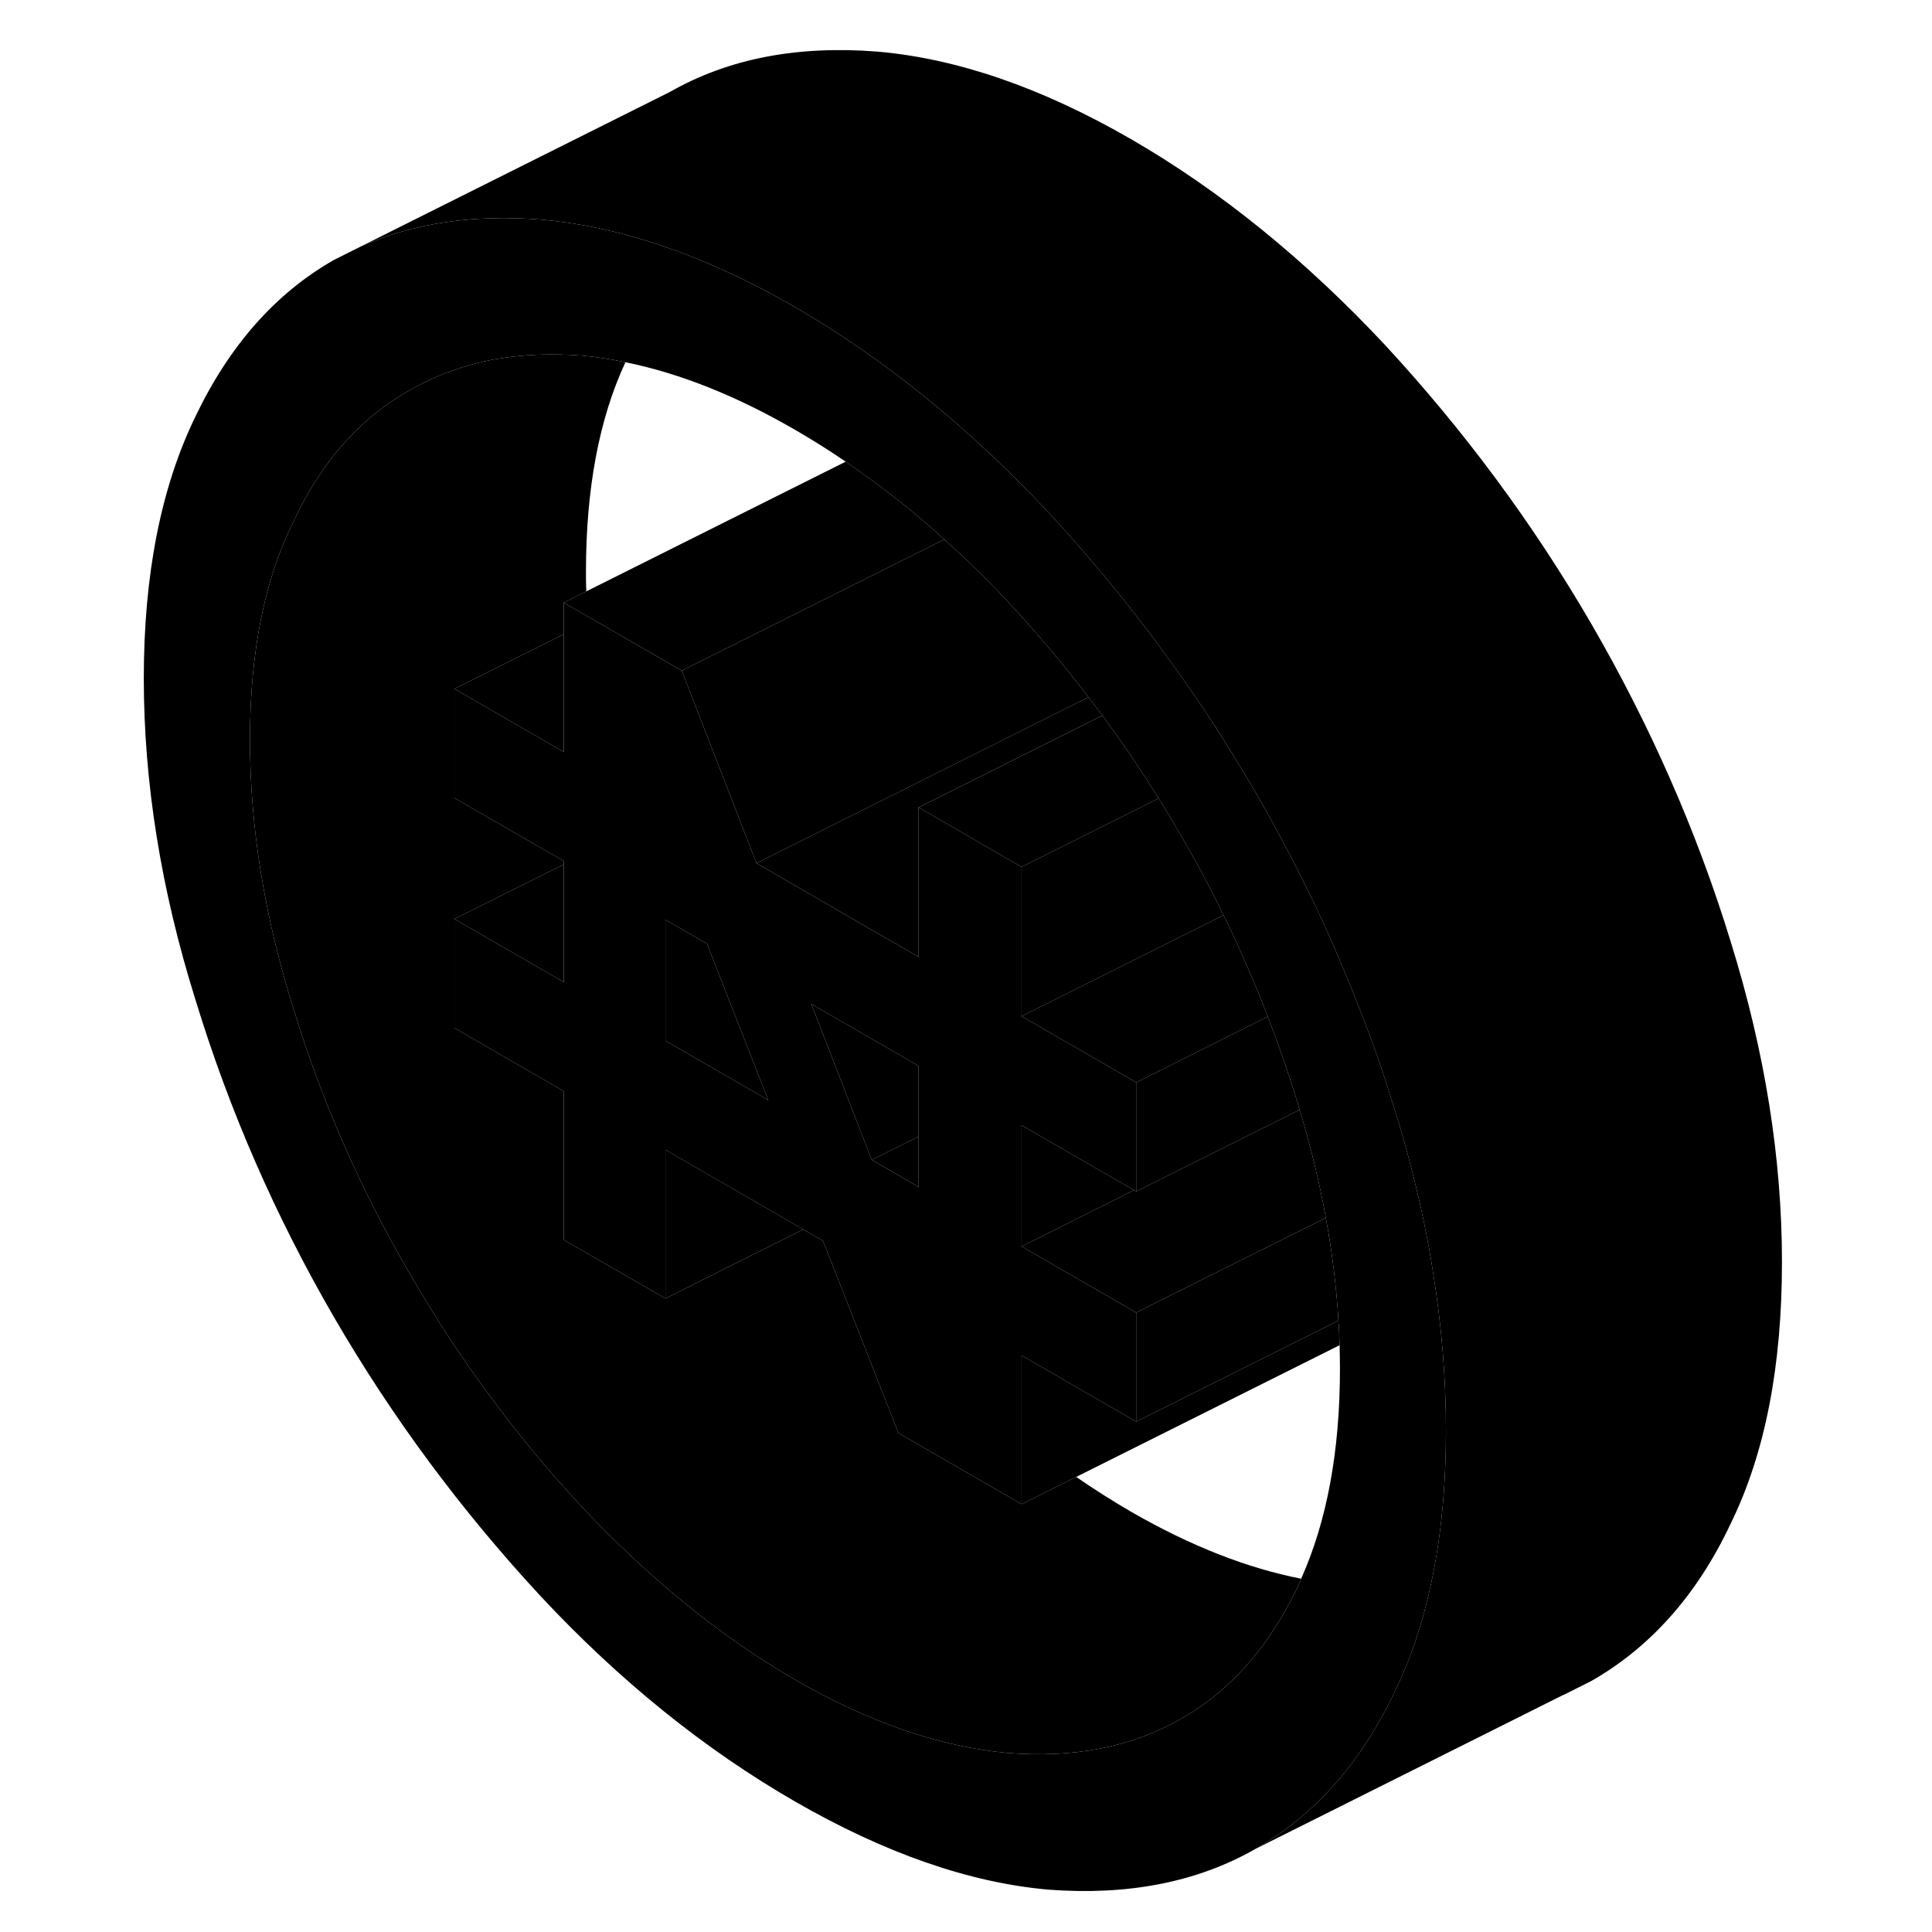 <svg width="24" height="24" viewBox="0 0 102 115" class="pr-icon-iso-duotone-secondary" xmlns="http://www.w3.org/2000/svg" stroke-width="1px" stroke-linecap="round" stroke-linejoin="round">
    <path d="M78.809 75.781C78.669 74.861 78.499 73.931 78.309 72.991C78.099 71.971 77.869 70.931 77.599 69.891C77.279 68.611 76.919 67.321 76.509 66.021C76.439 65.791 76.369 65.561 76.289 65.331C76.109 64.761 75.929 64.191 75.739 63.621C75.299 62.321 74.819 61.031 74.309 59.751C74.109 59.221 73.899 58.691 73.669 58.161C72.839 56.131 71.929 54.141 70.939 52.171C70.089 50.471 69.179 48.791 68.219 47.131C68.179 47.051 68.129 46.981 68.079 46.901C67.749 46.331 67.419 45.771 67.069 45.221C66.039 43.521 64.949 41.861 63.799 40.251C61.399 36.831 58.769 33.591 55.929 30.521C51.209 25.481 46.169 21.371 40.819 18.281C38.819 17.121 36.859 16.161 34.949 15.391C31.839 14.131 28.859 13.381 26.019 13.101C25.909 13.091 25.809 13.081 25.699 13.071C21.669 12.751 18.079 13.281 14.939 14.691L13.379 15.471C9.889 17.461 7.139 20.591 5.129 24.801C3.069 29.041 2.059 34.241 2.059 40.381C2.059 46.521 3.069 52.921 5.129 59.491C7.139 66.081 9.889 72.381 13.379 78.401C16.869 84.411 20.979 89.941 25.699 95.031C30.389 100.051 35.429 104.121 40.819 107.231C46.169 110.311 51.209 112.071 55.929 112.481C60.619 112.831 64.729 112.051 68.219 110.061C71.219 108.351 73.699 105.831 75.609 102.451C75.929 101.891 76.229 101.311 76.509 100.711C77.479 98.741 78.209 96.551 78.709 94.141C79.289 91.421 79.569 88.411 79.569 85.131C79.569 82.071 79.319 78.961 78.809 75.781ZM70.949 93.971C70.879 94.171 70.789 94.361 70.699 94.551C69.609 96.781 68.299 98.661 66.719 100.141C65.819 101.001 64.829 101.731 63.759 102.331C60.859 103.991 57.409 104.661 53.449 104.341C49.499 103.971 45.309 102.571 40.819 99.981C36.359 97.401 32.139 93.941 28.189 89.751C24.229 85.511 20.819 80.871 17.919 75.861C14.969 70.821 12.639 65.521 10.979 60.071C9.229 54.531 8.379 49.191 8.379 44.031C8.379 38.871 9.229 34.511 10.979 31.031C12.639 27.461 14.969 24.841 17.919 23.211C19.439 22.341 21.109 21.731 22.919 21.391C24.559 21.101 26.309 21.021 28.189 21.171C29.029 21.251 29.869 21.381 30.729 21.561C33.929 22.211 37.299 23.541 40.819 25.581C41.839 26.171 42.849 26.801 43.839 27.481C44.929 28.221 45.999 29.011 47.059 29.851C47.959 30.561 48.839 31.311 49.709 32.111C50.979 33.241 52.229 34.461 53.449 35.761C55.159 37.601 56.779 39.511 58.289 41.501C58.579 41.861 58.849 42.221 59.119 42.591C60.299 44.191 61.419 45.831 62.469 47.521C62.909 48.231 63.339 48.941 63.759 49.671C64.119 50.281 64.459 50.891 64.799 51.501C65.329 52.481 65.849 53.471 66.329 54.481C66.999 55.821 67.609 57.191 68.179 58.571C68.459 59.211 68.719 59.861 68.959 60.511C69.599 62.151 70.179 63.821 70.699 65.511C70.739 65.651 70.789 65.791 70.819 65.931C70.839 65.971 70.859 66.021 70.859 66.061C71.519 68.231 72.039 70.371 72.419 72.491C72.799 74.551 73.049 76.591 73.169 78.601C73.169 78.691 73.169 78.791 73.189 78.881C73.209 79.281 73.229 79.671 73.239 80.071C73.249 80.541 73.259 81.011 73.259 81.481C73.259 86.361 72.489 90.531 70.949 93.971Z" class="pr-icon-iso-duotone-primary-stroke" stroke-linejoin="round"/>
    <path d="M60.999 70.841L54.309 74.191V66.981L60.999 70.841Z" class="pr-icon-iso-duotone-primary-stroke" stroke-linejoin="round"/>
    <path d="M73.239 80.071L57.559 87.911L54.309 89.531V80.681L61.129 84.621L72.919 78.731L73.169 78.601C73.169 78.691 73.169 78.791 73.189 78.881C73.209 79.281 73.229 79.671 73.239 80.071Z" class="pr-icon-iso-duotone-primary-stroke" stroke-linejoin="round"/>
    <path d="M73.169 78.601L72.919 78.731L61.129 84.621V78.131L66.949 75.221L72.419 72.491C72.799 74.551 73.049 76.591 73.169 78.601Z" class="pr-icon-iso-duotone-primary-stroke" stroke-linejoin="round"/>
    <path d="M72.419 72.49L66.949 75.221L61.129 78.13L54.309 74.191L60.999 70.841L61.129 70.921L64.579 69.191L70.859 66.061C71.519 68.231 72.039 70.371 72.419 72.49Z" class="pr-icon-iso-duotone-primary-stroke" stroke-linejoin="round"/>
    <path d="M70.859 66.061L64.579 69.191L61.129 70.921V64.431L62.389 63.801L68.959 60.511C69.599 62.151 70.179 63.821 70.699 65.511C70.739 65.651 70.789 65.791 70.819 65.931C70.839 65.971 70.859 66.021 70.859 66.061Z" class="pr-icon-iso-duotone-primary-stroke" stroke-linejoin="round"/>
    <path d="M60.999 70.841L61.129 70.921V64.431L58.109 62.681L54.309 60.491V51.601L53.109 50.911L48.179 48.061V56.961L47.059 56.311L45.819 55.601L38.529 51.381L36.689 46.631L34.079 39.921L28.799 36.871L28.459 36.681L27.059 35.871V44.761L23.339 42.611L20.549 41.001V47.501L25.389 50.291L27.059 51.251V58.461L20.549 54.701V61.191L27.059 64.951V73.801L33.109 77.291V68.441L33.559 68.701L41.319 73.181L42.489 73.861L46.979 85.301L54.309 89.531V80.681L61.129 84.621V78.131L54.309 74.191V66.981L60.999 70.841ZM36.959 64.171L33.109 61.951V54.751L35.589 56.181L37.069 59.971L39.229 65.481L36.959 64.171ZM48.179 70.651L47.349 70.171L45.389 69.041L41.789 59.761L47.059 62.801L48.179 63.451V70.651Z" class="pr-icon-iso-duotone-primary-stroke" stroke-linejoin="round"/>
    <path d="M68.959 60.511L62.389 63.8L61.129 64.43L58.109 62.681L54.309 60.49L55.569 59.861L64.059 55.611L66.329 54.48C66.999 55.821 67.609 57.191 68.179 58.571C68.459 59.211 68.719 59.861 68.959 60.511Z" class="pr-icon-iso-duotone-primary-stroke" stroke-linejoin="round"/>
    <path d="M66.329 54.48L64.059 55.611L55.569 59.861L54.309 60.49V51.6L57.149 50.181L62.469 47.52C62.909 48.23 63.339 48.941 63.759 49.67C64.119 50.281 64.459 50.891 64.799 51.501C65.329 52.48 65.849 53.471 66.329 54.48Z" class="pr-icon-iso-duotone-primary-stroke" stroke-linejoin="round"/>
    <path d="M62.469 47.521L57.149 50.181L54.309 51.601L53.109 50.911L48.179 48.061L53.109 45.601L53.889 45.201L59.119 42.591C60.299 44.191 61.419 45.831 62.469 47.521Z" class="pr-icon-iso-duotone-primary-stroke" stroke-linejoin="round"/>
    <path d="M59.119 42.59L53.889 45.2L53.109 45.6L48.179 48.06V56.961L47.059 56.31L45.819 55.6L38.529 51.38L40.549 50.37L45.809 47.74L47.059 47.12L58.289 41.501C58.579 41.861 58.849 42.221 59.119 42.59Z" class="pr-icon-iso-duotone-primary-stroke" stroke-linejoin="round"/>
    <path d="M48.179 63.451V67.651L45.389 69.041L41.789 59.761L47.059 62.801L48.179 63.451Z" class="pr-icon-iso-duotone-primary-stroke" stroke-linejoin="round"/>
    <path d="M48.179 67.65V70.65L47.349 70.17L45.389 69.04L48.179 67.65Z" class="pr-icon-iso-duotone-primary-stroke" stroke-linejoin="round"/>
    <path d="M41.319 73.18L37.619 75.03L33.109 77.29V68.44L33.559 68.7L41.319 73.18Z" class="pr-icon-iso-duotone-primary-stroke" stroke-linejoin="round"/>
    <path d="M70.949 93.971C70.879 94.171 70.789 94.361 70.699 94.551C69.609 96.781 68.299 98.661 66.719 100.141C65.819 101.001 64.829 101.731 63.759 102.331C60.859 103.991 57.409 104.661 53.449 104.341C49.499 103.971 45.309 102.571 40.819 99.981C36.359 97.401 32.139 93.941 28.189 89.751C24.229 85.511 20.819 80.871 17.919 75.861C14.969 70.821 12.639 65.521 10.979 60.071C9.229 54.531 8.379 49.191 8.379 44.031C8.379 38.871 9.229 34.511 10.979 31.031C12.639 27.461 14.969 24.841 17.919 23.211C19.439 22.341 21.109 21.731 22.919 21.391C24.559 21.101 26.309 21.021 28.189 21.171C29.029 21.251 29.869 21.381 30.729 21.561C29.149 24.951 28.379 29.131 28.379 34.031C28.379 34.421 28.379 34.811 28.399 35.201L27.059 35.871V37.751L22.829 39.861L20.549 41.001V47.501L25.389 50.291L27.059 51.251V51.451L25.939 52.011L20.549 54.701V61.191L27.059 64.951V73.801L33.109 77.291L37.619 75.031L41.319 73.181L42.489 73.861L46.979 85.301L54.309 89.531L57.559 87.911C58.629 88.651 59.719 89.341 60.819 89.981C64.379 92.031 67.739 93.341 70.949 93.971Z" class="pr-icon-iso-duotone-primary-stroke" stroke-linejoin="round"/>
    <path d="M27.059 51.451V58.461L20.549 54.701L25.939 52.011L27.059 51.451Z" class="pr-icon-iso-duotone-primary-stroke" stroke-linejoin="round"/>
    <path d="M58.289 41.501L47.059 47.121L45.809 47.741L40.549 50.371L38.529 51.381L36.689 46.631L34.079 39.921L40.549 36.691L45.829 34.051L47.059 33.431L49.709 32.111C50.979 33.241 52.229 34.461 53.449 35.761C55.159 37.601 56.779 39.511 58.289 41.501Z" class="pr-icon-iso-duotone-primary-stroke" stroke-linejoin="round"/>
    <path d="M49.709 32.111L47.059 33.431L45.829 34.05L40.549 36.691L34.079 39.92L28.799 36.87L28.459 36.681L27.059 35.87L28.399 35.2L43.839 27.48C44.929 28.221 45.999 29.011 47.059 29.851C47.959 30.561 48.839 31.311 49.709 32.111Z" class="pr-icon-iso-duotone-primary-stroke" stroke-linejoin="round"/>
    <path d="M27.059 37.751V44.761L23.339 42.611L20.549 41.001L22.829 39.861L27.059 37.751Z" class="pr-icon-iso-duotone-primary-stroke" stroke-linejoin="round"/>
    <path d="M99.569 75.13C99.569 81.311 98.569 86.51 96.508 90.71C94.499 94.971 91.709 98.07 88.219 100.06L86.609 100.87L86.508 100.91L68.219 110.06C71.219 108.35 73.698 105.83 75.609 102.45C75.928 101.89 76.228 101.31 76.508 100.71C77.478 98.74 78.209 96.55 78.709 94.141C79.288 91.421 79.569 88.41 79.569 85.13C79.569 82.07 79.319 78.96 78.808 75.781C78.668 74.861 78.499 73.93 78.308 72.99C78.099 71.971 77.868 70.93 77.599 69.891C77.278 68.611 76.918 67.32 76.508 66.02C76.439 65.79 76.368 65.561 76.288 65.331C76.109 64.76 75.928 64.191 75.739 63.62C75.299 62.321 74.819 61.031 74.308 59.751C74.109 59.221 73.898 58.691 73.668 58.16C72.838 56.13 71.928 54.141 70.939 52.17C70.088 50.471 69.178 48.791 68.219 47.13C68.178 47.05 68.129 46.98 68.079 46.901C67.749 46.331 67.418 45.77 67.069 45.221C66.038 43.52 64.948 41.861 63.798 40.251C61.398 36.831 58.769 33.59 55.928 30.52C51.209 25.48 46.169 21.37 40.819 18.28C38.819 17.12 36.858 16.16 34.949 15.39C31.838 14.13 28.858 13.38 26.018 13.101C25.909 13.091 25.808 13.081 25.698 13.07C21.669 12.751 18.078 13.28 14.938 14.691L33.379 5.47C36.868 3.48 40.978 2.7 45.699 3.07C50.389 3.47 55.428 5.17 60.819 8.28C66.168 11.37 71.209 15.48 75.928 20.52C80.618 25.59 84.728 31.12 88.219 37.13C91.709 43.151 94.499 49.471 96.508 56.02C98.569 62.63 99.569 68.99 99.569 75.13Z" class="pr-icon-iso-duotone-primary-stroke" stroke-linejoin="round"/>
    <path d="M39.229 65.481L36.959 64.171L33.109 61.95V54.751L35.589 56.181L37.069 59.971L39.229 65.481Z" class="pr-icon-iso-duotone-primary-stroke" stroke-linejoin="round"/>
</svg>